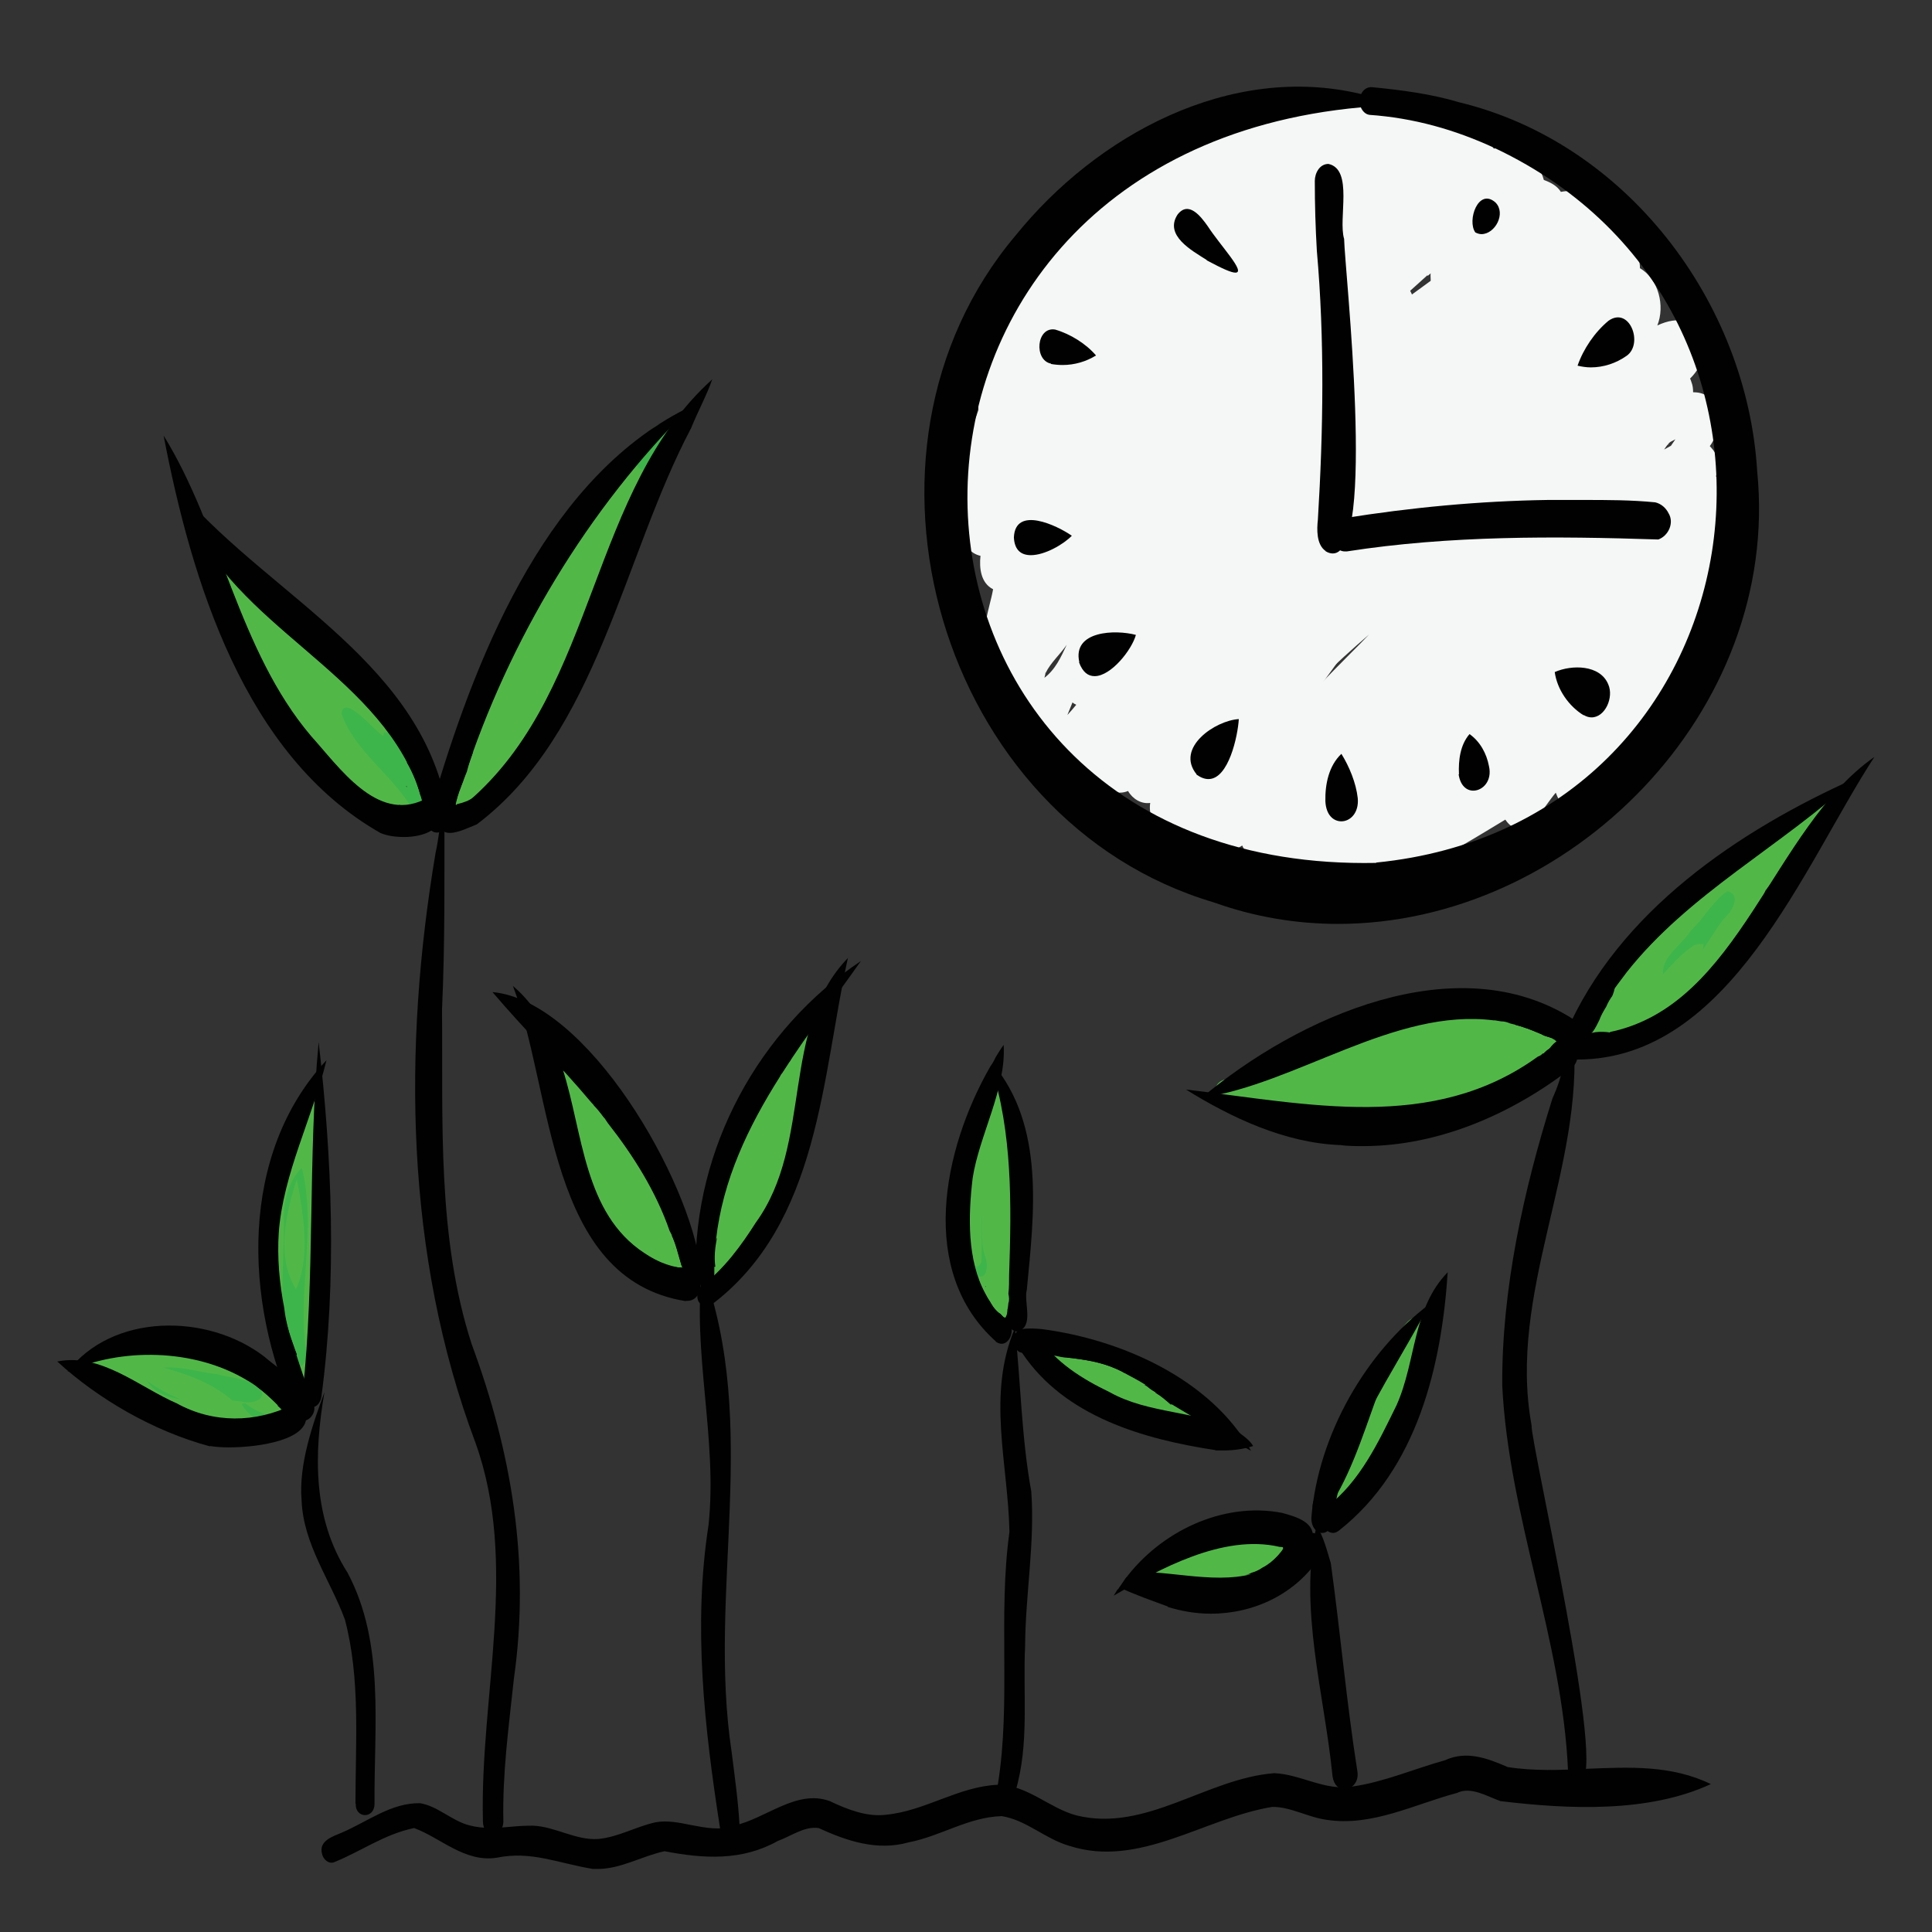 <?xml version="1.0" encoding="UTF-8"?><svg id="Layer_1" xmlns="http://www.w3.org/2000/svg" xmlns:xlink="http://www.w3.org/1999/xlink" viewBox="0 0 56.69 56.69"><rect x="0" y="0" width="56.69" height="56.69" fill="#333333" stroke="none"/><defs><style>.cls-1{fill:#51b848;}.cls-2{clip-path:url(#clippath-2);}.cls-3{fill:#f5f6f6;}.cls-4{clip-path:url(#clippath-1);}.cls-5{fill:#3db54a;}.cls-6{clip-path:url(#clippath);}.cls-7{fill:none;}.cls-8{fill:#010101;}</style><clipPath id="clippath"><rect class="cls-7" x="1.42" y="1.58" width="53.86" height="53.52"/></clipPath><clipPath id="clippath-1"><rect class="cls-7" x="2.24" y="2.55" width="52.81" height="44.47"/></clipPath><clipPath id="clippath-2"><rect class="cls-7" x="1.42" y="1.58" width="53.86" height="53.52"/></clipPath></defs><g id="Spiretid"><g class="cls-6"><g class="cls-4"><path class="cls-3" d="M41.88,8.08c-.39,.35-.78,.7-1.16,1.06,0,0,0,.02,0,.03,.41-.31,.83-.62,1.26-.93,0-.02,0-.03,0-.04,0-.06-.01-.12,0-.18l-.08,.07Zm7.05,4.97s-.07,.09-.1,.14c.07-.04,.13-.07,.2-.11,.04-.06,.09-.13,.13-.19-.08,.05-.18,.07-.22,.16Zm-18.3,6.85c.34-.25,.5-.62,.67-.98-.19,.28-.47,.52-.62,.83v-.05c0,.07-.02,.14-.04,.21Zm7.87,.25s.08,.03,.12,.05c.34-.35,.68-.7,1.03-1.05,.17-.17,.35-.35,.52-.53-.5,.43-.98,.87-1.46,1.33h0c-.07,.06-.14,.13-.21,.2Zm-7.18,.83c.09-.1,.18-.2,.26-.3-.04-.02-.08-.04-.11-.07-.05,.12-.1,.25-.15,.37Zm7.66,3.31c.09-.04,.17-.07,.26-.11,0,0,0,0-.02,.01,.02,0,.03-.01,.04-.02,.04-.02,.09-.05,.14-.07,.02-.04,.05-.09,.07-.13-.17,.11-.33,.22-.5,.33Zm-1.27,1.38c-.2-.13-.33-.32-.38-.55-.32,.13-.74,.03-.88-.31-.58,.37-1.42,.55-1.61-.33-.63,.35-1.18-.31-1.09-.92-.26,.04-.52-.12-.65-.35-.31,.13-.66-.01-.81-.3-.53,.67-1.41,.52-1.23-.43-.81,.31-1.02-.75-.74-1.31-.39,.01-.63-.4-.65-.74-.76,.11-.83-.84-.63-1.37-.3-.55,0-1.2,.1-1.77-.36-.18-.41-.62-.37-.98-.64-.15-.57-.99-.41-1.48-.86-.72,.09-1.96,.35-2.8-.04-.76,.31-1.52,.55-2.23-.08-.17-.07-.38,.02-.55,.65-.77,1.3-1.56,1.97-2.32,.68-.57,1.21-1.31,1.92-1.84,.15-.09,.33-.11,.48,0,0,0,.02,0,.02,0,.01,0,.03,0,.04,0,1.42-1.05,3.17-1.92,4.95-2.05,.73-.08,1.7-.24,2.29,.3,.59-.11,1.37-.15,1.74,.41,.44,.02,.91,.21,1.14,.61,.62-.09,1.31,.29,1.47,.92,.19,.07,.39,.17,.5,.35,.81-.15,1.81,.31,1.77,1.24,.34,.21,.55,.6,.55,1,.55,.32,.74,1.11,.51,1.68,1.25-.59,1.86,.66,.96,1.56,.02,.03,.03,.07,.04,.1,.04,.1,.05,.2,.05,.3,.84-.01,.89,1.05,.49,1.58,.07,.08,.14,.15,.18,.26,.08,.21,.07,.42,0,.63,.67,.27,.44,1.12,.13,1.59,.7,.45,.15,1.31-.16,1.83,.67,.58-.13,1.35-.43,1.91-.72,.93-1.18,2.39-2.3,2.86-.44,.46-1.44,2.44-1.94,1.09-.35,.4-.95,1.57-1.48,.79-.8,.48-1.59,.98-2.42,1.36-.26,.17-.66,.19-.82-.13-.5,.19-1.22,.63-1.61,.05h.01c-.39,.14-.84,.42-1.27,.42-.13,0-.25-.02-.37-.08Z"/><path class="cls-3" d="M36.66,5.56c-.15,.18-.31,.35-.48,.52,.78-.46,1.65-.89,2.25-1.57-.02,0-.05,.01-.04,0-.68,.23-1.32,.46-1.72,1.05Zm-4.4,3.99c0,.07-.01,.13-.02,.19,0,.02,0,.03,0,.05,.37-.37,.71-.76,1.02-1.19-.39,.27-.84,.46-.99,.95Zm-2.27,3.25c.5-.56,.89-1.21,1.16-1.89-.13-.21-.14-.49-.08-.72-.51,.8-.83,1.7-1.09,2.62Zm.8,1.66c-.04,.17-.08,.33-.12,.5,.4-.71,.62-1.5,.7-2.31-.24,.59-.42,1.2-.58,1.81Zm-.86-.45c-.06,.04-.13,.09-.2,.13-.04,.48-.04,.86,.02,1.31,.09-.53,.22-1.06,.36-1.58-.06,.05-.13,.1-.19,.14Zm7.96,2.65s-.01,.07-.02,.11c.36-.45,.76-.86,1.13-1.3-.37,.39-.73,.79-1.11,1.19Zm-4.05-3.14c.38,.33,.09,.83-.07,1.2-.73,1.69-1.58,3.45-1.45,5.33,.92-.35,.85-1.44,1.2-2.23,.3-.81,.67-1.6,1.14-2.33,.36-.47,.71-1.26,1.39-1.27,.43,.12,.45,.67,.27,1.01,1.39-2.06,3.11-3.89,4.33-6.07-2.18,.84-3.81,2.71-5.5,4.25-.44,.32-.79-.4-.52-.74,1.64-2.03,3.46-3.94,5.01-6.04-1.74,.79-2.71,2.71-4.43,3.49-2.04-.61,3.41-3.73,3.86-4.5-.39,0-1.07,.46-1.75,.93-1.03,.7-2.06,1.41-2.17,.52-1.05,1.31-1.65,3.22-3.27,4.06,0,0,0,.02,0,.02,.35,.28,.24,.8,.24,1.19-.11,1.51-.5,3.23-1.72,4.22-.02,.15-.04,.28-.04,.39,.04,.38-.24,1.6,.45,1.17l.04-.02c1.39-1.03,1.5-2.9,2.33-4.3,.09-.17,.27-.34,.46-.34,.07,0,.14,.02,.2,.07Zm.32,5.89c-.35,.41-.79,1.39-.26,1.75,.15,0,.29-.06,.42-.13,.58-1.74,1.27-3.56,2.55-4.91,.16-.14,.38-.29,.61-.24,.65-.67,1.27-1.36,1.86-2.07-.89,.44-3.21,3.68-3.18,1.74-.58,1.33-1.22,2.64-2.01,3.86Zm.8,2.31c-.02,.28-.37,1.22,0,1.25,.71-.13,1.18-.76,1.64-1.26,1.1-1.56,1.79-3.4,3.1-4.84,.15-.69,.79-1.16,1.2-1.7-.99,.7-1.81,1.52-2.66,2.32-.22,.18-.5-.04-.52-.29-.59,1.67-1.4,3.34-2.76,4.51Zm3.62,2.74c-.27-.24-.34-.61-.24-.95-.62,.64-1.89,.86-1.9-.35-1.22,1.32-2.83,.98-2.37-1.02-.75,.15-1.2-.61-1.18-1.28-1.51,.94-1.55-1.26-1.31-2.2-1.79,1.59-2.26-.48-2-2-.82-.5-.66-1.68-.64-2.52-1.57-1.38,3.72-8.65,5.49-8.58,.66-.55,1.41-1.46,2.35-1.32,.73-.52,2.96-1.37,2.53,.33,.61-.2,1.18,.42,.83,.99,1.65,.53-1.07,2.85-1.5,3.64,.72-.51,2.52-1.81,2.86-.34-.33,1.53-1.6,2.75-2.43,4.04,1.24-1.11,2.5-.57,1.27,.93,.28,.15,.3,.53,.17,.8,.37-.31,1.33-.78,1.33,.04-.11,.54-.62,.92-.94,1.35,.06,.03,.11,.08,.15,.13,.03,.04,.05,.09,.06,.13,.31-.07,.62,.07,.81,.31-.26,.13-.63,.2-.92,.31-1.18,2.05-3.09,3.82-3.73,6.11,1.96-1.04,2.92-3.27,4.34-4.9,.21-.22,.48-.67,.83-.48,.31,.19,.29,.7,.06,.92-1.19,1.55-2.54,3.07-3.25,4.91,2.34-1.4,3.7-4.05,5.94-5.48,1.38,.44-1.49,3.21-1.81,3.99,.67-.57,1.41-1.26,2.11-1.69-.82,1.24-1.59,2.57-2.76,3.5-.51,.47-1.24,.11-1.09-.59,.12-.46,.46-.84,.7-1.24-.87,.89-1.71,1.85-2.8,2.48-.17,.09-.38,.16-.58,.16-.15,0-.28-.04-.4-.13Z"/><path class="cls-1" d="M12.16,23.11c.42,.15,.89,.27,.8,.66-.03,.13-.13,.24-.26,.24-.02,0-.05,0-.07-.01-.32-.09-.63-.23-.92-.39,0,.13-.09,.26-.21,.26-.03,0-.06,0-.09-.02-.13-.1-.26-.2-.39-.3-.03,.02-.07,.02-.1,.02-.05,0-.1-.02-.14-.05-.44-.34-3.19-2.79-2.83-3.52-.2-.36-.36-.73-.45-1.13-.28-.47-.53-.96-.76-1.46-.09-.2-.21-.47-.01-.64,.08-.06,.18-.06,.26,0,.35,.44,.7,.85,1.07,1.26,.33-.79,2.17,1.97,2.59,2.3,.24,.44,2.57,2.35,1.43,2.45,.07,.08,.1,.22,.07,.34Zm-2.52-2.43s.06-.02,.09,0c-.16-.22-.42-.39-.48-.66-.32-.31-.64-.61-.94-.94,.05,.08,.11,.16,.16,.24,.44,.4,.81,.88,1.17,1.36Z"/><path class="cls-1" d="M19.12,13.02c.81,.18-.13,1.2-.35,1.57-.45,1.06-.99,2.11-1.53,3.16-.21,.75-.53,1.46-.91,2.15-.02,.04-.03,.08-.05,.13-.09,.14-.17,.28-.26,.41-.02,.04-.05,.08-.07,.12-.1,.16-.2,.33-.29,.48-.46,.78-.91,1.57-1.39,2.34-.11,.13-.24,.34-.42,.34-.01,0-.02,0-.03,0-.06-.02-.11-.06-.13-.1-.08,.06-.16,.09-.24,.09-.11,0-.22-.07-.31-.22-.05-.21,.09-.42,.18-.59,.12-.13,.23-.27,.34-.41,.2-1.67,.89-3.34,1.9-4.72,.16-.45,.63-.96,.74-1.32,.24-.26,.36-1.12,.81-.92,.21-.2,.66-1.31,.99-1.37,.32-.44,.66-.83,1.02-1.15Zm-2.96,5.34c.02-.08,.04-.15,.07-.23-.05,.07-.1,.14-.16,.21-.2,.44-.41,.87-.62,1.31,.04,0,.07,0,.09,.03,.02-.04,.05-.09,.08-.13,.2-.39,.41-.79,.55-1.18Z"/><path class="cls-1" d="M19.53,36.57c.42,.22,.68,.7,.18,.7-.06,0-.13,0-.22-.02-.27-.11-.52-.29-.73-.5-.07-.07-.13-.13-.2-.21-.28,.09-.5-.21-.62-.42-.96-1.18-.96-2.84-1.48-4.23-.07-.23,.03-.55,.29-.56,.51,.2,.54,1.05,.79,1.51,.46-.35,.7,.55,.94,.83,.09-.01,.19,.03,.24,.11,.34,.7,.73,1.41,.98,2.14-.29,1.32-1.11-1.1-1.4-1.43,.17,.79,.55,1.6,1.22,2.08Z"/><path class="cls-1" d="M24,30.04c.24,.12,.16,.42,.09,.62-.37,.88-.62,1.88-.95,2.81-.05,.18-.11,.36-.16,.55-.12,.38-.26,.76-.4,1.11,0,.02,0,.03-.02,.04-.38,1.09-1.01,2.58-1.46,2.58-.09,0-.17-.06-.24-.19-.04-.13-.04-.27,0-.4-.35-.37,.23-2.33,.89-3.69,.45-1.24,1.06-2.44,1.42-2.31,.35-.68,.71-1.22,.83-1.12Zm-1.56,3.69c-.06,.02-.1,0-.12-.03-.05,.14-.11,.28-.17,.41,0,0,0,.02,0,.02-.18,.57-.35,1.14-.66,1.63-.02,.04-.03,.09-.04,.13,.07-.13,.14-.26,.22-.37h0c.26-.6,.54-1.2,.78-1.8Z"/><path class="cls-1" d="M29.75,37.06c.02,.29,.13,.83-.07,1.03,.08,.22,.09,.42-.08,.62-.05,.04-.11,.07-.17,.07-.11,0-.22-.07-.28-.18-.12-.18-.22-.37-.3-.57-.06-.05-.11-.13-.13-.22-.03-.15-.07-.31-.09-.47-.01-.05-.02-.11-.03-.16-.03-.18-.06-.36-.07-.55-.03-.23-.05-.46-.06-.69h0c-.04-.21-.04-.51-.02-.85v-.02c.02-.76,.11-1.51,.31-2.23,.04-.09,.09-.17,.16-.24,0-.07,0-.14-.02-.21-.02-.2,.07-.46,.3-.5,.22-.04,.39,.17,.4,.37,0,1.28,.33,2.66,.11,3.93h0c0,.42,0,.75,.04,.86Z"/><path class="cls-1" d="M34.95,41.12c.21,.08,.28,.34,.23,.54-.04,.16-.18,.31-.34,.31-.03,0-.07,0-.1-.02-.73-.32-4.77-1.61-3.85-2.64,.56-.26,1.16,.65,1.66,.79,.79,.37,1.59,.7,2.4,1.01Z"/><path class="cls-1" d="M45.33,30.42c.34,.33,.02,.75-.37,.8-.13,.32-.5,.4-.79,.56-.21,.09-.44,.33-.68,.2-.3,.07-.64,.47-.94,.26-.42,.09-1.06,.67-1.39,.2-.49,.1-1,.32-1.51,.32-.08,0-.16,0-.24-.02-.11-.03-.17-.12-.2-.22-.16,0-.37,.03-.59,.08-.49,.09-1.04,.18-1.2-.25-.15-.01-.33,.01-.5,.04-.34,.05-.69,.11-.92-.12-.15-.29,.19-.48,.47-.5,.02-.06,.06-.11,.11-.15,.42-.32,1.03-.28,1.49-.53,.91-.33,7.15-2.47,7-.86,0,.07-.02,.13-.05,.18,.1,0,.2,.01,.3,.04Z"/><path class="cls-1" d="M53.29,23.69c.2,.04,.25,.3,.17,.46-.27,.24-.53,.51-.79,.79-.16,.33-.48,.61-.65,.92-.07,.09-.15,.18-.22,.27-.15,.47-.53,.89-.77,1.31-.21,.25-.43,.53-.66,.81,.01,.49-.41,.74-.83,.98-.27,.32-.59,.59-.97,.61-.41,.22-.86,.35-1.23,.62-.11,.08-.23,.17-.36,.17-.03,0-.07,0-.1-.02-.28-.24-.24-.5-.06-.75,0-.35,.35-.7,.56-.99,.07-.29,.32-.54,.5-.78,.94-1.05,2.02-2.3,3.32-2.87,.37-.34,.76-.76,1.23-.83,.09-.3,.58-.62,.86-.69Zm-2.71,2.93s-.1,.09-.14,.14c-.06,.06-.12,.11-.19,.17-.35,.47-.78,.88-1.21,1.29,.02,.02,.03,.04,.04,.07,.33-.2,.6-.48,.87-.74,.18-.32,.4-.63,.63-.92Z"/><path class="cls-1" d="M41.87,38.75c.14,.18,.09,.53-.06,.63-.06,.08-.12,.16-.18,.24,.07,1.07-1,2.29-1.48,3.25-.26,.42-.49,.86-.68,1.31-.06,.15-.2,.27-.35,.27-.05,0-.1-.01-.15-.04-.2-.12-.27-.41-.18-.62,.5-1.16,1.1-2.27,1.7-3.37,0-.32,.17-.68,.41-.93h0c.23-.59,.55-1.07,.96-.73Z"/><path class="cls-1" d="M37.5,44.95c.26,.03,.37,.35,.34,.57-.04,.45-.46,.44-.81,.41-.04,.06-.09,.1-.16,.13-.08,.03-.17,.03-.25,.04-.08,.3-.38,.33-.63,.37-.33,0-.63,.28-.96,.28-.08,0-.16-.02-.25-.06-.05-.03-.09-.07-.12-.11-.24,.02-.5,.07-.73-.04-.36-.18-.3-.8,.1-.9,1.16-.26,2.23-.91,3.47-.7Z"/><path class="cls-5" d="M9.25,32.62c.25,.52-.1,1.27-.1,1.86-.02,.16-.06,.32-.09,.48,0,.01,.02,.03,.02,.04,.03,.19,0,.38,.01,.57,.19,.97,.15,2.05-.02,3.07,0,0,0,.02,0,.03-.08,.46,.38,1.22-.12,1.49-.02,0-.03,0-.04,0-.15,0-.25-.15-.27-.29-.02-.12-.05-.42-.09-.83,0-.02-.02-.03-.02-.05,0,.02-.01,.04-.02,.06,0,0,0,0-.01,0-.01,0-.02-.01-.04-.02-.07-.3-.1-.6-.11-.9-.04-.23-.08-.48-.1-.74-.37-.51-.13-1.31-.14-1.92,.04-.48,.19-.95,.46-1.35,.14-.92,.38-1.71,.69-1.51Z"/><path class="cls-1" d="M7.99,40.88c.1,.69-.41,.9-1.05,.9-.69,0-1.53-.25-1.92-.44-.76-.28-1.3-.96-2.11-1.09-.41-.12-.24-.81,.19-.7,.08-.11,.23-.15,.35-.08,1.02,.2,2.18,.19,3.21,.59,.31,.15,.89,.13,.92,.56,.02,0,.03,.02,.05,.03,.15-.04,.29,.08,.35,.22Z"/><path class="cls-5" d="M8.32,38.23c-.15-.72-.06-1.61,.18-2.24,.09,.68,.16,1.42,.26,2.07,.09,.33-.34,.54-.44,.16Z"/><path class="cls-1" d="M8.54,39.99c-.45-1.32-.77-3.24-.35-4.62,.06-.32,.09-.68,.26-.96,.12-.56-.04-1.31,.33-1.76,.02-.77,.67-.65,.65,.04-.23,2.06,.09,4.28-.29,6.26,.04,.3,.02,.61,.04,.92-.01,.37-.51,.5-.64,.12Z"/><path class="cls-1" d="M45.03,30.8c-.06-.04-.1-.12-.11-.2-.21-.08-.52-.17-.45-.45,.03-.11,.14-.23,.26-.17,.3,.15,.64,.21,.91,.41,.16,.17,.04,.52-.22,.46-.11,.12-.29,.07-.39-.04Z"/><path class="cls-5" d="M48.81,28.66c-.12-.55,.54-.93,.8-1.35,.38-.35,.66-.89,1.08-1.16,.44,.13,.1,.63-.12,.82-.44,.58-.81,1.43-1.51,1.69-.07,.04-.2,.08-.25,0Z"/><path class="cls-1" d="M47.01,30.48c-.77-.02-.46-.78-.13-1.15,.18-.28,.46-1.1,.88-.78,.33,.41-.25,.77-.39,1.14,1.02-.35,1.51-1.4,2.33-1.95,.09-.03,.22-.06,.29-.03-.18,1.38-1.65,2.6-2.99,2.78Z"/><path class="cls-1" d="M52.55,24.65c.68-2.29,2.24-.94,.01,.02,0,0-.01-.01-.01-.02Z"/><path class="cls-1" d="M35.65,32.06c-.01-.54,.8-.5,.97-.09-.07,.48-.97,.72-.97,.09Z"/><path class="cls-1" d="M36.36,46.67c-.4-.15-.45-.77,.17-.9,.31-.14,.78-.59,1.02-.14,.23,.45-.24,.7-.6,.81-.2,.08-.37,.26-.6,.24Z"/><path class="cls-1" d="M33.41,41.08c-.28-.24-2.28-1.22-1.12-1.37,.63,.19,1.36,.47,1.78,.98,.18,.49-.33,.76-.67,.38h.01Z"/><path class="cls-5" d="M28.57,37.37c-.37-.28-.65-2.71,.16-2.01,.18,.46,.01,.99,.16,1.46,.16,.39,.03,.84-.32,.54Z"/><path class="cls-1" d="M28.62,37.16c-.18-.04-.21-.26-.23-.41-.17-.75-.21-1.76,.32-2.34,.12,.86,.11,1.77,.09,2.61-.02,.07-.09,.16-.17,.14Z"/><path class="cls-1" d="M17.97,33.66c-.3-.37-.69-.66-.92-1.08-.02-.02-.04-.04-.07-.06-.24-.05-.24-.47,0-.52,.6,.24,1.15,.81,1.59,1.31,.31,.56-.31,.93-.63,.32l.03,.04Z"/><path class="cls-1" d="M19.55,37.41c-.19-.29-.25-.66-.39-.98-.66-.35-.88-1.12-1.19-1.75-.14-.19-.16-.55,.12-.62-1.37-2.86,.3-.84,.9,.35,.47,.79,.8,1.66,1.13,2.52,.08,.2,.11,.41-.03,.59-.16,.2-.41,.04-.53-.11Z"/><path class="cls-1" d="M21.25,36.56c-.11-1.56,.97-2.91,1.31-4.36,.05-.16,.25-.25,.38-.14,.27,.32,.08,.83-.02,1.22-.04,.82-.17,1.66-.72,2.31-.06-.1-.05-.29-.08-.44-.17,.41-.37,.83-.49,1.25,.04,.25-.28,.47-.39,.17Z"/><path class="cls-1" d="M22.31,36.24c-.2-.03-.19-.3-.13-.44,.15-.87,.52-1.75,.62-2.6,.26-.74,0-1.81,.66-2.31,.63,.59,.05,1.66,0,2.41-.27,.96-.35,2.31-1.15,2.94Z"/><path class="cls-1" d="M14.38,22.91c-.04-.84,.71-1.59,1.06-2.33,.45-.56,.58-1.56,1.33-1.79,.39,.85-.42,1.64-.83,2.33-.47,.59-.75,1.5-1.4,1.88-.07,0-.13-.03-.17-.09Z"/><path class="cls-1" d="M13.47,23.05c-.12-.11-.09-.33,0-.44,1.14-2.22,2.33-4.43,3.24-6.75,.37-.76,1.04-.06,.7,.53-.9,2.13-1.9,4.22-3.19,6.15-.18,.19-.43,.74-.74,.5Z"/><path class="cls-5" d="M18.76,13.74c-.41-.35,.36-1.35,.76-1.33,.47,.18,.16,.71-.11,.92-.2,.19-.35,.61-.66,.41Z"/><path class="cls-1" d="M8.12,20.54c-.34-.14-2.52-4.71-1.35-3.92,.54,.7,.77,1.63,1.26,2.39,.26,.55,.72,.99,.71,1.63,0,.14-.51,.05-.61-.1Z"/><path class="cls-1" d="M11.52,23.51c-1.13-1.26-2.23-2.56-3.17-3.97-.2-.37-.64-.84-.42-1.26,.04-.02,.08,0,.09,0,.55,.19,.88,.86,1.28,1.27,.56,.7,1.22,1.34,1.81,2.02,.28,.54,1.06,1.02,1.09,1.55,.02,.35-.38,.63-.66,.38Z"/><path class="cls-5" d="M12.1,23.74c-.58-1-1.7-1.7-2.08-2.8,.07-.61,.98,.52,1.23,.66,0-.04,.01-.07,.02-.11,0,0,0,0,.01,0,.45,.01,.6,.53,.78,.87,.27,.34,.77,.69,.68,1.17-.04,.31-.43,.48-.64,.21Z"/><path class="cls-1" d="M8.69,40.5c-.23-.7-.22-1.56,.02-2.21,.19,.69,.4,1.36,.48,2.07,.03,.16-.08,.37-.26,.37-.12,0-.21-.11-.25-.23Z"/><path class="cls-5" d="M8.49,39.74c-.35-1.28-.14-2.61-.16-3.92-.02-.56,.13-1.14,.51-1.54,.02-.02,.02,.06,.03,.04,.41,1.7-.13,3.51,.1,5.26,.13,.5-.36,.8-.48,.15Z"/><path class="cls-1" d="M8.68,37.82c-.59-.97-.29-2.22,.03-3.22,.18,.98,.42,2.24-.02,3.22h0Z"/><path class="cls-5" d="M8.21,41.84c-.44,0-.95-.28-1.12-.65,.42-.03,1.38-.44,1.43,.26,0,.17-.12,.39-.31,.38Z"/><path class="cls-1" d="M8.19,41.64c-.31-.11-.64-.2-.91-.4-.27-.21-.6-.5-.7-.79,.29,.08,.63,.09,.93,.17,.37,.15,1.13,.25,1.04,.79-.04,.15-.19,.3-.35,.23Z"/><path class="cls-1" d="M7.81,41.09c-.66-.06-1.28-.61-1.65-1.07,.72,.14,1.62,.29,1.94,1.05-.07,.06-.22,.02-.32,.02h.02Z"/><path class="cls-5" d="M7.16,41.14c-.95-.18-2.53,.28-2.95-.83,.05,0,.08-.02,.13-.04,.62-.33,1.36-.01,2.03,.05,.42,.13,.98,.11,1.28,.46,.18,.3-.27,.41-.5,.36Z"/><path class="cls-1" d="M6.69,41.4c-1.11-.12-2.38-.62-3.01-1.54,1.18,.28,2.55,.54,3.38,1.48-.07,.08-.26,.05-.37,.06Z"/></g><g class="cls-2"><path class="cls-8" d="M40.38,25.31c11.41-1.13,13.69-16.13,3.49-20.96-1.18-.55-2.4-.89-3.69-.98-.12-.02-.2-.11-.25-.22-15.82,1.44-15.1,22.48,.45,22.17h0Zm-4.76,1.17c-8.05-2.38-11.21-13.19-5.82-19.57,2.38-2.95,6.3-5.07,10.14-4.15,.06-.13,.18-.22,.34-.2,.83,.08,1.74,.2,2.53,.44,4.91,1.18,8.45,5.86,8.75,10.82,.71,7.08-5.53,13.29-12.3,13.29-1.21,0-2.44-.2-3.64-.63Z"/><path class="cls-8" d="M38.9,16.17c-.28-.19-.26-.65-.23-.92,.16-2.62,.2-5.29-.03-7.89-.04-.68-.06-1.36-.06-2.05,0-.23,.14-.5,.4-.5,.74,.16,.28,1.61,.46,2.2,.02,.94,.95,9.23-.33,9.23-.07,0-.14-.02-.22-.07Z"/><path class="cls-8" d="M39.08,15.77c-.03-.22,.08-.52,.33-.56,1.99-.32,4-.51,6.01-.54,.34,0,.69,0,1.03,0,.71,0,1.42,0,2.12,.07,.17,.04,.31,.16,.39,.32,.17,.28,0,.66-.3,.77-3.03-.1-6.12-.12-9.14,.35-.02,0-.04,0-.06,0-.21,0-.37-.21-.39-.42Z"/><path class="cls-8" d="M43.29,6.82c-.25-.35,.09-1.32,.59-.88,.32,.32-.01,.93-.41,.93-.06,0-.12-.02-.18-.05Z"/><path class="cls-8" d="M46.29,10.73c.17-.49,.5-.98,.91-1.32,.62-.43,1.03,.68,.53,1.03-.31,.22-.68,.34-1.05,.34-.13,0-.26-.02-.39-.05Z"/><path class="cls-8" d="M46.47,20.99c-.44-.27-.78-.76-.85-1.27,.5-.22,1.33-.22,1.57,.36,.17,.38-.09,.97-.49,.97-.07,0-.15-.02-.23-.07Z"/><path class="cls-8" d="M42.81,22.72c-.02-.42,.04-.87,.31-1.18,.31,.22,.5,.57,.57,.94,.1,.43-.18,.72-.46,.72-.19,0-.38-.14-.43-.48Z"/><path class="cls-8" d="M38.89,23.51c-.01-.5,.1-1.04,.47-1.39,.23,.37,.43,.85,.48,1.3,.04,.43-.22,.68-.48,.68-.23,0-.45-.18-.47-.59Z"/><path class="cls-8" d="M29.75,15.77c.04-.94,1.27-.35,1.7-.05-.24,.25-.79,.57-1.2,.57-.27,0-.48-.13-.5-.52Z"/><path class="cls-8" d="M30.84,10.67c-.51-.1-.43-1.09,.12-1,.45,.13,.91,.42,1.2,.76-.29,.18-.63,.28-.98,.28-.11,0-.23-.01-.34-.03Z"/><path class="cls-8" d="M35.41,7.63c-.44-.28-1.25-.72-.86-1.33,.32-.42,.68,.04,.89,.34,.37,.57,1.13,1.36,.81,1.36-.12,0-.37-.11-.84-.36Z"/><path class="cls-8" d="M31.67,19.43c-.21-.93,1.07-.96,1.66-.8-.12,.44-.73,1.21-1.21,1.21-.19,0-.35-.11-.46-.41Z"/><path class="cls-8" d="M35.11,22.72c-.63-.78,.55-1.58,1.24-1.62-.03,.5-.3,1.76-.89,1.76-.11,0-.22-.04-.35-.13Z"/><path class="cls-8" d="M17.4,54.84c-1-.16-1.81-.54-2.82-.33-.94,.15-1.66-.59-2.43-.87-.87,.18-1.55,.68-2.34,1-.17,.07-.33-.09-.36-.24-.11-.39,.33-.52,.59-.63,.76-.33,1.44-.87,2.28-.86,.52,.08,.94,.52,1.45,.65,.41,.11,.83,.08,1.24,.04,.21-.02,.41-.03,.62-.03,.65,.02,1.27,.44,1.93,.39,.6-.06,1.09-.36,1.68-.49,.34-.06,.69,.01,1.03,.08,.43,.08,.85,.17,1.26,.02,.94-.2,1.84-1.08,2.82-.72,.5,.24,1.09,.47,1.64,.4,1.16-.11,2.13-.83,3.29-.88,.86,0,1.51,.69,2.31,.9,2.04,.5,3.82-1.09,5.8-1.24,.78,.03,1.49,.53,2.3,.39,.92-.13,1.81-.52,2.71-.77,.63-.29,1.24-.06,1.84,.2,.76,.12,1.55,.09,2.34,.05,1.24-.05,2.47-.11,3.62,.45-1.83,.85-4.18,.74-6.17,.5-.4-.14-.87-.44-1.28-.24-1.24,.33-2.49,.99-3.81,.79-.55-.07-1.08-.39-1.61-.38-1.98,.32-3.9,1.81-5.96,1.14-.7-.2-1.26-.76-1.98-.87-.98,.03-1.79,.59-2.73,.77-.92,.26-1.81-.04-2.64-.42-.42-.06-.81,.24-1.2,.38-1.05,.59-2.18,.52-3.32,.3-.66,.14-1.28,.52-1.96,.52-.04,0-.08,0-.12,0Z"/><path class="cls-8" d="M14.17,53.42c-.09-3.67,1.06-7.53-.22-11.09-2.07-5.51-2.13-11.6-1.17-17.3,.1-.44,.13-.97,.26-1.33,0,1.98,.02,3.95-.07,5.93,.03,3.27-.15,6.66,.87,9.81,1.18,3.19,1.72,6.43,1.24,9.81-.15,1.4-.34,2.78-.31,4.19,0,.24-.15,.37-.31,.37-.15,0-.29-.12-.29-.37Z"/><path class="cls-8" d="M12.52,24.15c-.04-.26-.09-.5-.16-.74-.09-.34-.22-.68-.39-.99-1.58-3.08-5.68-4.46-6.61-7.92,2.66,3.04,7.11,5,7.79,9.41,.08,.28-.13,.52-.33,.52-.12,0-.24-.08-.29-.28Z"/><path class="cls-8" d="M11.16,24.44c-3.99-2.27-5.54-7.4-6.36-11.66,1.69,2.73,2.19,6.3,4.33,8.82,.84,.93,1.92,2.52,3.3,1.87,.21-.11,.41,.02,.5,.22,.16,.63-.48,.87-1.08,.87-.26,0-.51-.04-.69-.12Z"/><path class="cls-8" d="M12.91,23.92c-.26-.15-.19-.5-.11-.72,1.27-4.22,3.36-9.31,7.48-11.28-3.03,2.99-5.35,6.88-6.66,10.9-.04,.07-.06,.16-.09,.26-.07,.18-.13,.36-.16,.53,0,0,0,.02,.01,.02h0c-.07,.19-.17,.33-.35,.33-.04,0-.09,0-.14-.02Z"/><path class="cls-8" d="M12.87,24.11c-.03-.35,.23-.44,.51-.51h0s0,.02,.01,.02c0,0,0,0,.01,0h0v-.02c.19-.05,.37-.1,.49-.21,3.63-3.27,3.42-9.02,7.01-12.26-.15,.44-.44,.98-.62,1.43-2.01,3.8-2.74,8.95-6.29,11.63-.21,.08-.54,.25-.79,.25-.17,0-.31-.08-.34-.31Z"/><path class="cls-8" d="M21.13,53.66c-.46-2.96-.8-5.94-.34-8.91,.27-2.51-.49-5.11-.18-7.55,1.71,4.64,.14,9.49,.86,14.22,.09,.72,.19,1.42,.23,2.14,.02,.17-.07,.41-.28,.41-.16,0-.28-.16-.29-.31Z"/><path class="cls-8" d="M19.95,37.33s-.02-.09-.02-.14h.02s.04,0,.07,0c.02,0,.01-.02,0-.02h-.01s-.02-.06-.03-.1h0c-.09-.32-.16-.65-.33-.95-.4-1.15-1.05-2.19-1.81-3.16-.14-.22-.3-.42-.48-.6-.95-1.13-2-2.18-2.91-3.25,2.8,.26,5.8,5.52,6.11,8.11,.04,.26-.14,.43-.31,.43-.13,0-.26-.1-.29-.32Z"/><path class="cls-8" d="M20.13,38.18c-4.08-.64-3.9-6.16-5.08-9.25,.7,.59,1.22,1.53,1.46,2.44,.6,1.86,.61,4.23,2.4,5.4,.43,.29,.83,.43,1.33,.46,.46,.09,.41,.94-.07,.94-.02,0-.03,0-.05,0Z"/><path class="cls-8" d="M20.41,37.37c-.06-3.68,1.87-7.18,4.85-9.17-.76,1.08-1.59,2.16-2.31,3.29-.03,.03-.05,.07-.07,.11-.93,1.47-1.67,3.02-1.87,4.77-.05,.26-.08,.52-.05,.78,0,.07,0,.15,0,.23,0,.23-.15,.35-.29,.35s-.28-.11-.28-.35Z"/><path class="cls-8" d="M20.5,38.2c-.07-.14-.05-.35,.08-.46,.67-.5,1.18-1.21,1.6-1.87,1.69-2.33,.7-5.69,2.7-7.76-.77,3.49-.83,7.79-4.01,10.18-.04,.04-.09,.05-.14,.05-.09,0-.18-.06-.23-.15Z"/><path class="cls-8" d="M46.01,51.95c-.17-3.83-1.74-7.45-1.93-11.29-.02-2.8,.62-5.72,1.47-8.42,.14-.31,.26-.65,.32-.98,.1-.29,.2-.58,.3-.87,.32,3.88-1.94,7.54-1.23,11.43-.02,.57,2.27,10.44,1.42,10.44-.09,0-.2-.09-.35-.31Z"/><path class="cls-8" d="M46.02,30.8c-.14-.11-.15-.32-.08-.47,1.55-3.6,5.1-5.97,8.49-7.49-2.15,1.99-4.87,3.37-6.7,5.69-.19,.25-.37,.49-.54,.74-.06,.02-.11,.07-.14,.14-.03,.07-.06,.14-.09,.22l-.04,.06c-.05,.08-.1,.16-.15,.25-.01,.01-.02,.03-.03,.05-.01,.02-.02,.05-.04,.07-.12,.21-.22,.42-.33,.64-.05,.09-.14,.15-.24,.15-.04,0-.09-.02-.14-.05Z"/><path class="cls-8" d="M46.28,31.09c-.37-.02-.38-.7,0-.71,.12,0,.23,0,.34-.01,0,.09,.05,.16,.13,.21,.04,.02,.08,.03,.12,.03,.09,0,.19-.05,.23-.14,0-.02,.02-.04,.03-.06h0v-.02h0s0,0,0-.01h0s.09-.06,.12-.1c3.81-.8,4.76-5.98,7.75-8.07-2.07,3.17-4.23,8.88-8.72,8.88h-.02Z"/><path class="cls-8" d="M47.13,30.39h0Z"/><path class="cls-8" d="M45.83,30.38s0-.02,0-.02c.02,0,.05,.02,.07,.03,.15,.12,.17,.35,.09,.52-.03,.09-.07,.17-.11,.26,.03-.26,.02-.53-.05-.79Z"/><path class="cls-8" d="M29.46,52.77c-.16-.06-.22-.26-.18-.41,.39-2.42,0-4.96,.34-7.41-.04-2.01-.67-4.02,.16-5.98,.17,1.55,.19,3.21,.48,4.79,.11,1.51-.17,3.01-.18,4.52-.07,1.43,.13,2.88-.28,4.27-.03,.12-.13,.24-.26,.24-.02,0-.05,0-.08-.02Z"/><path class="cls-8" d="M34.36,41.22c-.13-.11-.25-.22-.39-.31h0s-.05-.03-.07-.05h.02c-.11-.06-.21-.14-.32-.22h.02c-.2-.13-.42-.24-.64-.36-.01,0-.02-.01-.03-.02-.48-.25-.93-.34-1.43-.4-.08-.01-.15-.02-.23-.03-.05,0-.09,0-.14-.01-.35-.08-.72-.12-1.09-.13-.37,.06-.44-.63-.08-.69,.2-.03,.39-.02,.6,0,2.34,.31,4.95,1.47,6.13,3.57-.78-.41-1.55-.91-2.34-1.37Z"/><path class="cls-8" d="M35.66,42.55c-2.1-.32-4.41-.98-5.66-2.84-.11-.15-.1-.39,.03-.54,.13-.14,.32-.11,.43,.04,.51,.77,1.31,1.26,2.1,1.64,1.16,.65,2.55,.53,3.71,1.12,.17,.13,.4,.28,.5,.46-.28,.09-.57,.13-.87,.13-.08,0-.15,0-.23,0Z"/><path class="cls-8" d="M29.56,38.71c0-.09,0-.18,0-.28,.02-.06,.02-.13,.03-.2,.03-.07,.02-.17,0-.26v-.02c.02-.17,.02-.34,.02-.52,0,0,0,0,0-.01,.07-2.08,.1-4.17-.53-6.14l.05-.07c1.54,1.84,1.21,4.43,1,6.63-.1,.38,.23,1.1-.28,1.23-.18,0-.27-.19-.28-.35Z"/><path class="cls-8" d="M29.22,39.36c-2.29-2.05-1.56-5.63-.16-8.07,.06-.08,.11-.17,.15-.26,.08-.13,.15-.25,.24-.37,.08,1.29-.72,2.66-.91,3.91-.13,1.09-.17,2.41,.38,3.4,.04,.08,.08,.15,.13,.22,.07,.14,.17,.28,.3,.36,0,0,.02,.01,.02,.02,.02,.02,.04,.04,.07,.07,0,0,.02,.02,.03,.02,.02,.02,.05,.05,.08,.07,.26,.19,.12,.7-.16,.7-.05,0-.11-.02-.17-.06Z"/><path class="cls-8" d="M10.43,52.92c0-1.81,.15-3.66-.31-5.4-.43-1.16-1.22-2.21-1.27-3.49-.09-1.07,.33-2.25,.67-3.18-.31,1.82-.35,3.69,.68,5.3,1.1,2.07,.77,4.51,.79,6.78,0,.22-.14,.33-.28,.33s-.28-.11-.27-.33Z"/><path class="cls-8" d="M9.11,41.27c-.17-.03-.26-.24-.23-.39,.37-3.42,.15-6.89,.47-10.3,.39,3.36,.54,6.98,.08,10.41-.02,.14-.12,.3-.27,.3-.01,0-.03,0-.04,0Z"/><path class="cls-8" d="M8.66,41.48c-1.51-3.29-1.64-7.63,.92-10.37-.41,1.69-1.27,3.32-1.4,5.05-.05,.75,.02,1.49,.16,2.22,.04,.37,.14,.74,.27,1.09,.17,.58,.37,1.14,.58,1.7,.12,.25-.09,.52-.29,.52-.1,0-.19-.06-.25-.21Z"/><path class="cls-8" d="M8.36,41.47c-.21-.26-.45-.5-.72-.7-.13-.11-.27-.2-.41-.28-1.54-.92-3.67-.95-5.25-.24,1.31-1.72,4.1-1.73,5.78-.44,.44,.39,1.41,.94,1.09,1.61-.07,.1-.17,.15-.27,.15-.08,0-.16-.03-.22-.11Z"/><path class="cls-8" d="M6.16,42.44c-1.64-.44-3.27-1.38-4.48-2.49,1.29-.26,2.4,.75,3.51,1.23,1.07,.59,2.31,.57,3.38,.05,.2-.08,.37,.1,.41,.28,.11,.73-1.35,.96-2.27,.96-.23,0-.43-.02-.55-.04Z"/><path class="cls-8" d="M39.1,52.12c-.24-2.43-1-4.91-.47-7.35,.2,.29,.31,.74,.42,1.1,.28,2.03,.46,4.08,.78,6.11,.05,.32-.17,.52-.38,.52-.16,0-.31-.11-.35-.38Z"/><path class="cls-8" d="M38.75,44.97c-.21-.04-.28-.27-.27-.45,.2-2.41,1.59-4.84,3.46-6.25-1.05,2.04-2.58,4.03-2.83,6.37-.01,.17-.15,.34-.31,.34-.02,0-.03,0-.05,0Z"/><path class="cls-8" d="M38.83,44.79c-.09-.18-.07-.44,.1-.57,.98-.75,1.52-1.91,2.05-2.99,.58-1.3,.46-2.83,1.5-3.9-.18,2.74-.89,5.77-3.19,7.58-.05,.04-.11,.07-.17,.07-.11,0-.22-.07-.28-.19Z"/><path class="cls-8" d="M32.81,46.63s.04-.07,.07-.1l-.02,.03c.05-.07,.1-.15,.15-.22,1.04-1.4,2.87-2.28,4.6-1.95,.41,.11,1.04,.28,.89,.83-.05,.2-.25,.42-.48,.32-.12-.05-.24-.09-.37-.13,0-.01-.02-.02-.06-.02h-.04c-1.66-.39-3.55,.66-4.87,1.43l.11-.18Z"/><path class="cls-8" d="M34.27,47.14c-.46-.17-.98-.35-1.42-.56l.03-.04-.02,.03c.06-.1,.13-.19,.19-.29,.27-.07,.54-.13,.82-.14,1.27,.09,2.64,.44,3.77-.37,.4-.17,.65-1.13,1.12-.66,.13,.18,.1,.41-.03,.58-.72,1.09-1.94,1.66-3.2,1.66-.43,0-.85-.07-1.27-.2Z"/><path class="cls-8" d="M39.33,33.6c-1.63-.06-3.21-.81-4.53-1.63,3.59,.42,7.24,1.27,10.33-.97,.05-.01,.1-.05,.14-.09,.04,.01,.09,.03,.13,.05,.02,0,.05,.01,.08,.01,.11,0,.22-.07,.25-.18,.03-.09,0-.17-.04-.23l.02-.02c.19-.14,.41-.07,.52,.14,.11,.2,.08,.51-.11,.65-1.74,1.35-3.9,2.3-6.12,2.3-.22,0-.45,0-.67-.03Z"/><path class="cls-8" d="M46.17,29.9c.19,.13,.2,.44,.11,.62-.12,.26-.37,.22-.56,.1-.03-.07-.09-.13-.16-.15-.07-.03-.14-.05-.22-.07-.35-.17-.69-.29-1.03-.37-.09-.04-.17-.06-.26-.06-.06-.01-.12-.02-.18-.03-.01,0-.02,0-.04,0-2.91-.37-5.8,1.87-8.57,2.27,2.81-2.36,7.49-4.49,10.91-2.3Z"/><path class="cls-8" d="M13.26,23.44c-.18-.4,.29-.93,.63-1.4-.07,.2-.14,.39-.19,.6-.04,.1-.08,.19-.11,.29-.08,.19-.16,.38-.2,.57-.05,0-.09-.02-.13-.07Z"/><path class="cls-8" d="M12.36,23.35h-.02c-.09-.35-.23-.69-.41-.99,.12,.09,.23,.17,.35,.25,.23,.12,.55,.27,.41,.59-.04,.1-.14,.18-.24,.18-.04,0-.07,0-.1-.02Z"/><path class="cls-8" d="M11.91,23.07h.02l.02,.03-.04-.03Z"/><polygon class="cls-8" points="11.3 22.42 11.31 22.43 11.31 22.43 11.3 22.42"/><path class="cls-8" d="M19.95,37.33c-.05-.05-.1-.11-.15-.16,.05,.02,.1,.02,.15,.02,.02,0,.04,0,.07,0,.02,0,.01-.02,0-.02h-.01s-.02-.06-.03-.1h0c-.09-.29-.15-.57-.28-.84,.13,.17,.26,.34,.41,.51,.26,.2,.39,.7,.12,.7-.07,0-.15-.03-.27-.1Z"/><polygon class="cls-8" points="19.91 37.15 19.91 37.15 19.92 37.15 19.91 37.15"/><path class="cls-8" d="M19.76,36.62h0s.01,.02,.01,.04h0s-.01-.02-.01-.04Z"/><path class="cls-8" d="M17.43,32.44c-.08-.26-.15-.53-.23-.79,.18,.39,.36,.78,.54,1.17-.1-.14-.2-.27-.32-.39Z"/><path class="cls-8" d="M20.84,37.14c-.1-.08-.12-.24-.06-.36,.09-.15,.17-.31,.26-.46-.06,.28-.09,.58-.05,.85-.01,0-.02,0-.03,0-.04,0-.08-.01-.11-.04Z"/><path class="cls-8" d="M21.11,37.09v.02h0v-.02Z"/><polygon class="cls-8" points="22.83 32.22 22.83 32.22 22.83 32.22 22.83 32.22"/><polygon class="cls-8" points="22.96 31.48 22.96 31.49 22.96 31.49 22.96 31.48"/><path class="cls-8" d="M8.41,39.38c-.02-.24-.03-.49-.04-.73,.07,.38,.2,.74,.34,1.09-.02,.02-.04,.04-.06,.06-.17-.06-.22-.26-.25-.42Z"/><path class="cls-8" d="M8.24,41.33s-.04-.03-.06-.05h0l-.03-.03s0-.01,0-.02c-.07-.07-.15-.15-.23-.22-.12-.11-.25-.23-.39-.33,.31-.02,.62-.03,.92-.05,.17-.01,.28,.2,.28,.35,0,.17-.1,.33-.28,.35-.07,0-.14,.01-.21,.02,0,0,0-.01,0-.02Z"/><path class="cls-8" d="M29.08,38.69c-.05-.21-.09-.42-.13-.64,.04,.08,.09,.16,.15,.23,.04,.07,.09,.13,.14,.18,.02,.02,.03,.03,.05,.05,.02,.01,.03,.03,.05,.04h.01s.05,.07,.08,.09c.02,.02,.04,.02,.06,.02,.01,0,.02,0,.02-.01,.03-.06,.05-.13,.06-.2,0-.03,.02-.07,.02-.1,.01,.04,.02,.09,.03,.13,.07,.24-.11,.44-.28,.44-.11,0-.21-.07-.25-.24Z"/><path class="cls-8" d="M29.47,38.64h0Z"/><polygon class="cls-8" points="29.39 38.38 29.39 38.39 29.39 38.39 29.39 38.38"/><path class="cls-8" d="M28.92,37.74v.02h.01v-.02Z"/><path class="cls-8" d="M33.98,40.91h0s-.05-.04-.08-.05h.02c-.11-.06-.21-.14-.32-.22h-.02c.18,.1,.37,.2,.55,.29-.05,0-.1-.01-.15-.02Z"/><path class="cls-8" d="M32.98,40.28s-.02-.01-.03-.02c-.49-.26-.97-.34-1.48-.41-.04,0-.09-.01-.13-.01l-.14-.02c-.41-.23-.76-.5-.32-.67,.82,.28,1.56,.77,2.32,1.23-.07-.04-.14-.07-.21-.11Z"/><path class="cls-8" d="M31.34,39.91h0Z"/><path class="cls-8" d="M45.56,30.47c-.09-.03-.18-.06-.27-.09-.02-.01-.03-.02-.05-.03-.14-.06-.28-.11-.42-.17h0s0,0-.01,0h0c-.11-.04-.23-.08-.35-.11,1.05-.18,1.72-.1,1.23,.51-.03-.04-.08-.08-.13-.1Z"/><path class="cls-8" d="M45.98,30.42c-.03-.12,.02-.28,.14-.33,.29-.13,.58-.29,.85-.46-.12,.18-.23,.37-.32,.57h0v.02h0c-.03,.06-.03,.13-.02,.19-.13,.06-.26,.12-.39,.18-.02,0-.04,.01-.06,.01-.09,0-.17-.09-.2-.18Z"/><polygon class="cls-8" points="46.64 30.22 46.64 30.21 46.65 30.21 46.64 30.22"/><path class="cls-8" d="M47.52,29.87h0Z"/><path class="cls-8" d="M38.62,44.44c-.13-.11-.13-.31-.05-.45,.58-.96,1.14-2,1.81-2.95-.4,1.1-.82,2.47-1.56,3.44-.02,0-.04,0-.07,0-.05,0-.09-.02-.13-.04Z"/><path class="cls-8" d="M37.07,46.21c-.2-.01-.39-.02-.52,0,.06-.01,.12-.03,.17-.06,.11-.03,.22-.08,.32-.15,.16-.08,.31-.2,.45-.35h0s.07-.08,.1-.12h0s.13-.14,.01-.15h-.04c.1-.02,.2-.03,.31-.05,.21-.03,.35,.15,.37,.34,0,.46-.4,.54-.83,.54-.11,0-.23,0-.34-.01Z"/><path class="cls-8" d="M45.5,31.3c-.31-.06-.15-.52,.12-.51,.08-.01,.21-.01,.18,.1-.01,.16-.11,.41-.3,.42Z"/><path class="cls-8" d="M45.26,31.39c-.31-.34,.28-.78,.61-.74,0,.27-.27,.89-.61,.74Z"/><path class="cls-8" d="M45.27,31.33c-.13-.17,.03-.4,.15-.5,.12-.17,.32-.42,.56-.32,.08,.28-.4,1.15-.7,.82Z"/><path class="cls-8" d="M45.21,31.38c-.2-.32,.32-.78,.62-.68,.05,.29-.31,.98-.62,.68Z"/><path class="cls-8" d="M46.95,29.24c-.11-.13,.01-.5,.22-.36,.18,.13-.02,.51-.22,.36Z"/><path class="cls-8" d="M46.83,29.53c-.13-1.46,1.18-.66,.01,.01,0,0-.01,0-.01-.01Z"/><path class="cls-8" d="M46.4,30.46c-.17-.48,.26-.91,.43-1.33,.11-.18,.19-.65,.48-.47,.12,.17,.08,.37,0,.56-.07,.1-.13,.2-.18,.32-.08,.13-.16,.27-.2,.39-.11,.22-.23,.5-.5,.55,0,0,0,0-.01,0Z"/><path class="cls-8" d="M46.48,30.85c-.26-.05-.22-.55,.06-.52,.28,.03,.6-.01,.85,.2-.15,.3-.59,.4-.91,.32Z"/><path class="cls-8" d="M46.39,30.65c-.04-.51,1.05-.42,1.29-.19-.16,.28-1.24,.65-1.29,.19Z"/><path class="cls-8" d="M46.55,30.67c-.01-.46,.74-.41,1.01-.23-.12,.28-.9,.72-1.01,.23Z"/></g></g></g></svg>